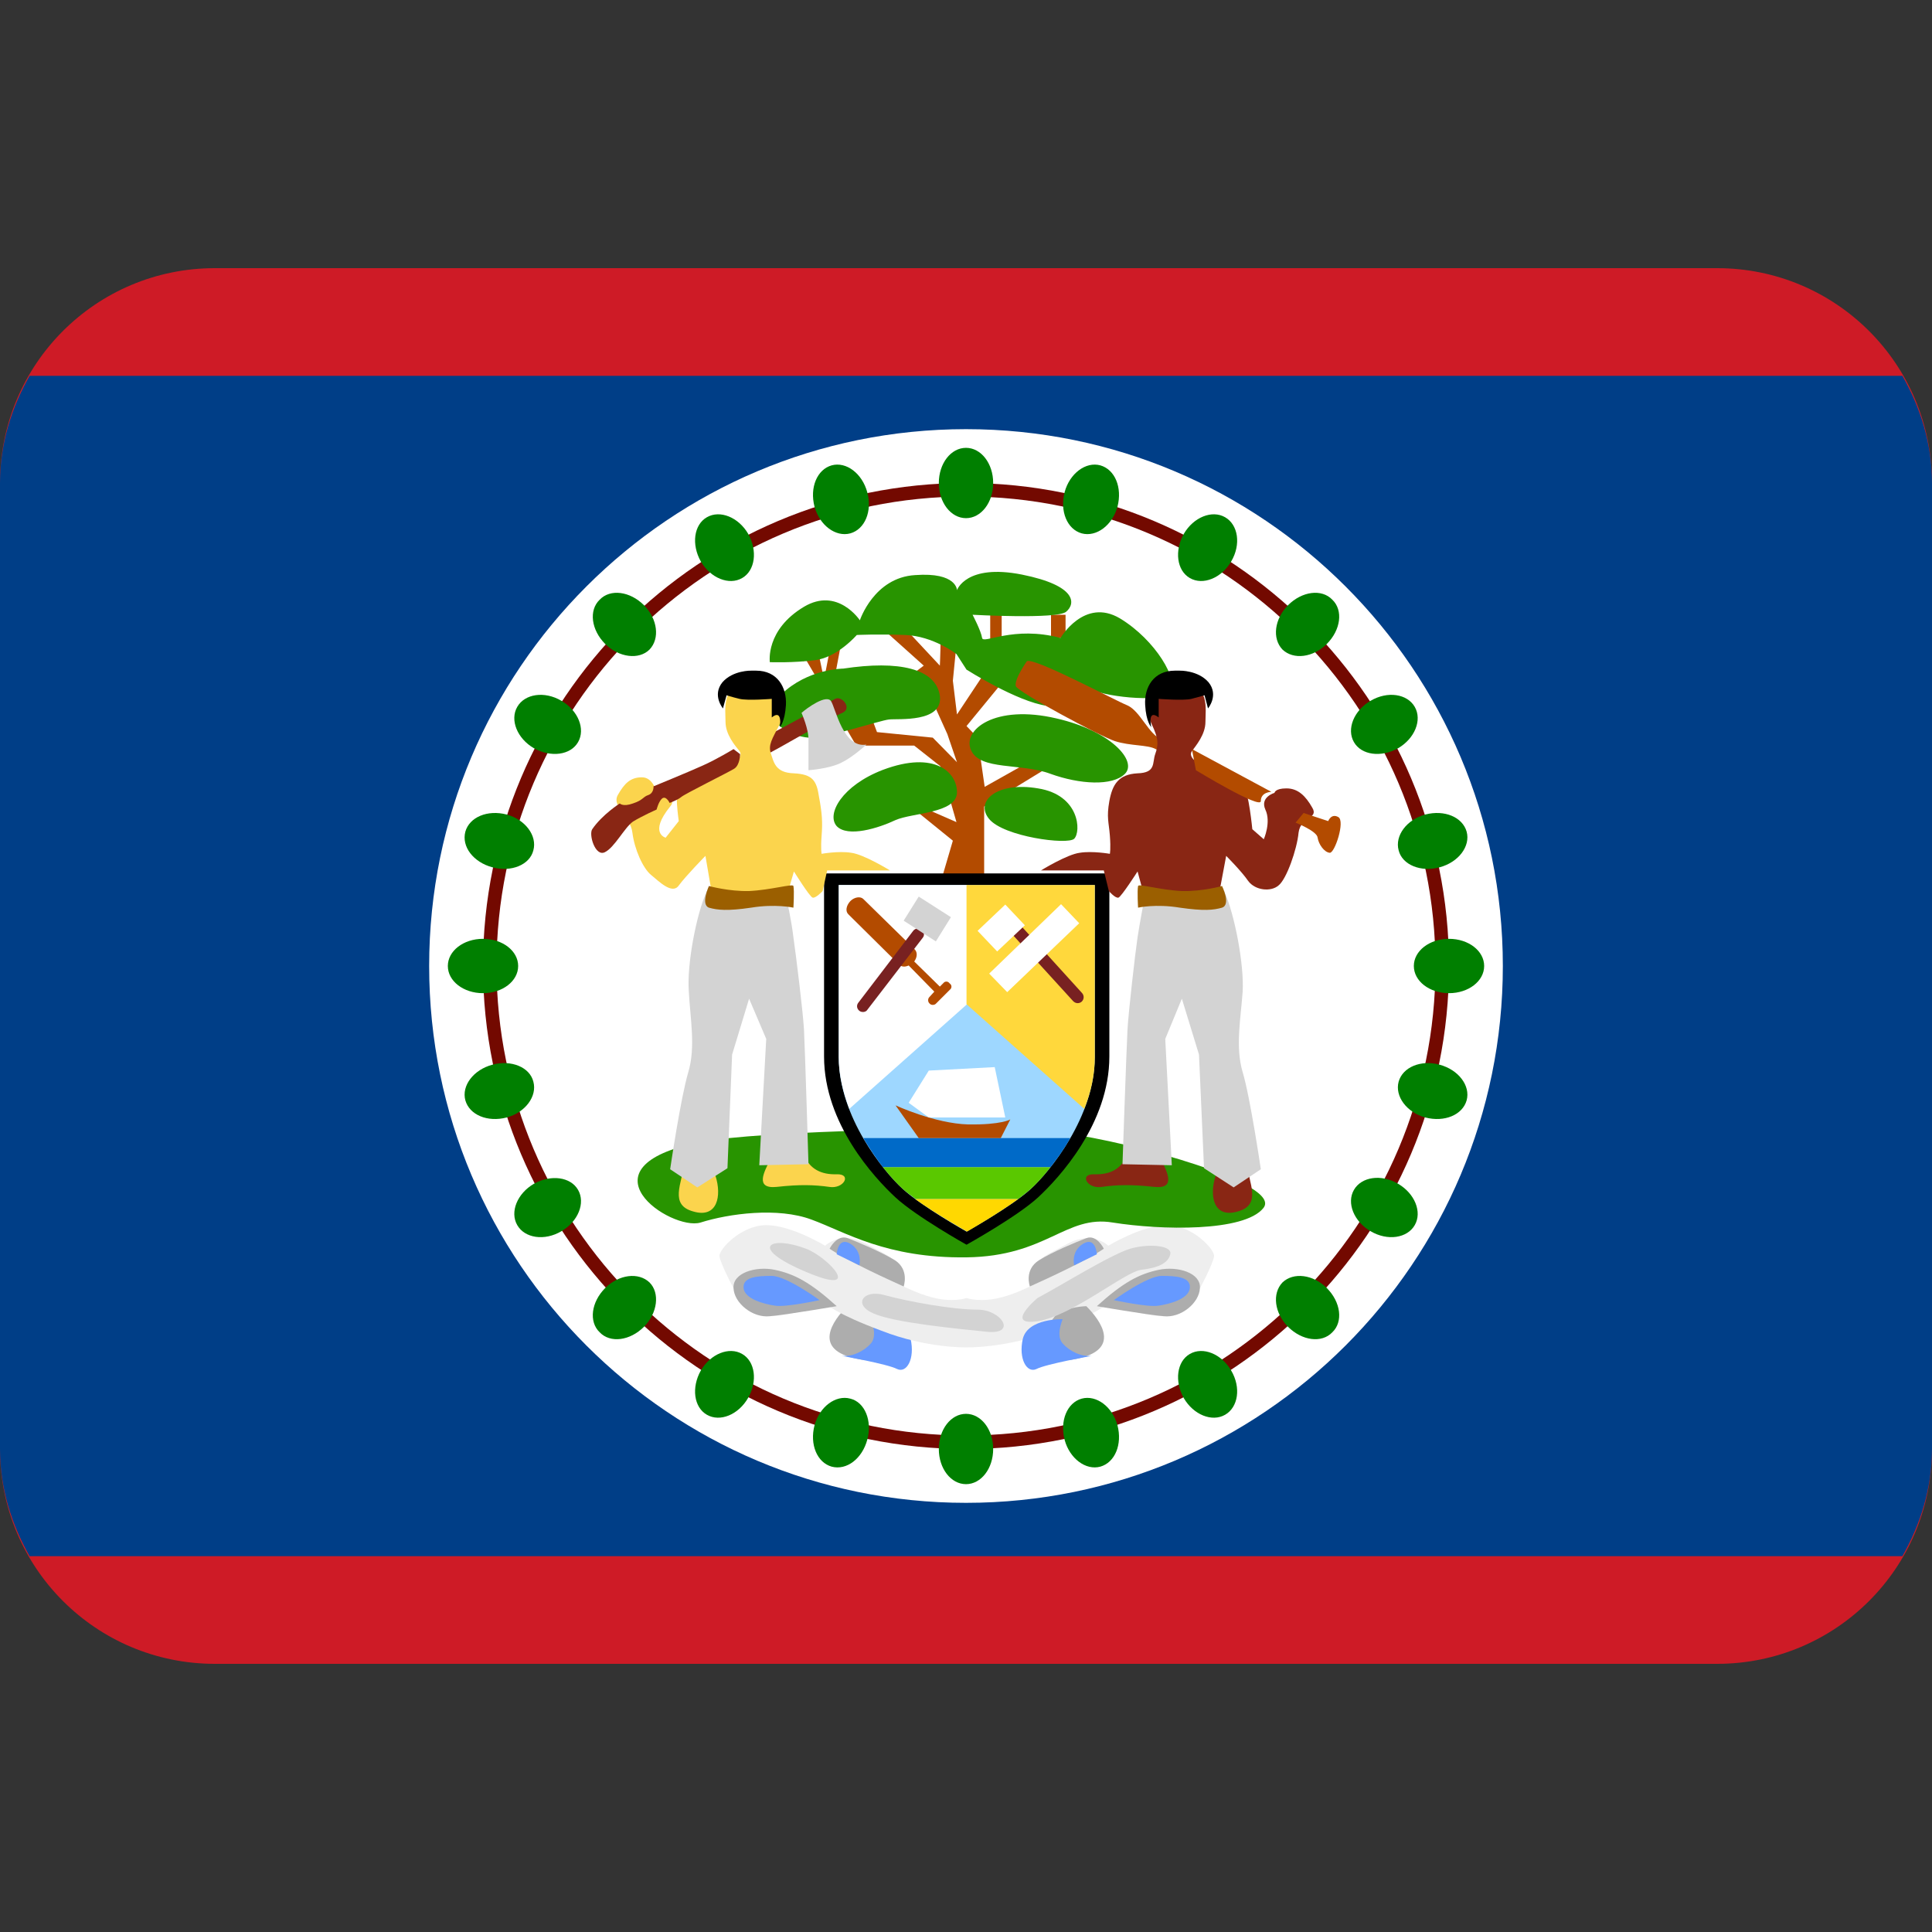 <?xml version="1.0" encoding="UTF-8"?>
<svg xmlns="http://www.w3.org/2000/svg" xmlns:xlink="http://www.w3.org/1999/xlink" width="15pt" height="15pt" viewBox="0 0 15 15" version="1.1">
<rect x="0" y="0" width="15" height="15" fill="#333333" stroke="none"/>
<g id="surface1">
<path style=" stroke:none;fill-rule:nonzero;fill:rgb(80.784%,10.588%,14.902%);fill-opacity:1;" d="M 15 11.25 C 15 12.172 14.254 12.918 13.332 12.918 L 1.668 12.918 C 0.746 12.918 0 12.172 0 11.25 L 0 3.75 C 0 2.828 0.746 2.082 1.668 2.082 L 13.332 2.082 C 14.254 2.082 15 2.828 15 3.75 Z M 15 11.25 "/>
<path style=" stroke:none;fill-rule:nonzero;fill:rgb(0%,24.314%,52.941%);fill-opacity:1;" d="M 0.23 2.918 C 0.09 3.164 0 3.445 0 3.75 L 0 11.25 C 0 11.555 0.09 11.836 0.23 12.082 L 14.77 12.082 C 14.91 11.836 15 11.555 15 11.25 L 15 3.75 C 15 3.445 14.91 3.164 14.77 2.918 Z M 0.23 2.918 "/>
<path style=" stroke:none;fill-rule:nonzero;fill:rgb(100%,100%,100%);fill-opacity:1;" d="M 11.668 7.5 C 11.668 9.801 9.801 11.668 7.5 11.668 C 5.199 11.668 3.332 9.801 3.332 7.5 C 3.332 5.199 5.199 3.332 7.5 3.332 C 9.801 3.332 11.668 5.199 11.668 7.5 Z M 11.668 7.5 "/>
<path style=" stroke:none;fill-rule:nonzero;fill:rgb(45.098%,3.529%,0%);fill-opacity:1;" d="M 11.25 7.5 C 11.25 9.57 9.57 11.25 7.5 11.25 C 5.43 11.25 3.75 9.57 3.75 7.5 C 3.75 5.43 5.43 3.75 7.5 3.75 C 9.57 3.75 11.25 5.43 11.25 7.5 Z M 11.25 7.5 "/>
<path style=" stroke:none;fill-rule:nonzero;fill:rgb(100%,100%,100%);fill-opacity:1;" d="M 11.145 7.5 C 11.145 9.512 9.512 11.145 7.5 11.145 C 5.488 11.145 3.855 9.512 3.855 7.5 C 3.855 5.488 5.488 3.855 7.5 3.855 C 9.512 3.855 11.145 5.488 11.145 7.5 Z M 11.145 7.5 "/>
<path style=" stroke:none;fill-rule:nonzero;fill:rgb(0%,49.804%,0%);fill-opacity:1;" d="M 7.711 3.75 C 7.711 3.598 7.617 3.477 7.5 3.477 C 7.383 3.477 7.289 3.598 7.289 3.75 C 7.289 3.902 7.383 4.023 7.5 4.023 C 7.617 4.023 7.711 3.902 7.711 3.75 Z M 7.711 3.75 "/>
<path style=" stroke:none;fill-rule:nonzero;fill:rgb(0%,49.804%,0%);fill-opacity:1;" d="M 7.711 11.25 C 7.711 11.098 7.617 10.977 7.5 10.977 C 7.383 10.977 7.289 11.098 7.289 11.25 C 7.289 11.402 7.383 11.523 7.5 11.523 C 7.617 11.523 7.711 11.402 7.711 11.25 Z M 7.711 11.25 "/>
<path style=" stroke:none;fill-rule:nonzero;fill:rgb(0%,49.804%,0%);fill-opacity:1;" d="M 6.324 11.066 C 6.363 10.922 6.488 10.828 6.602 10.859 C 6.715 10.887 6.773 11.031 6.734 11.176 C 6.695 11.324 6.574 11.418 6.457 11.387 C 6.344 11.355 6.285 11.215 6.324 11.066 Z M 8.398 4.141 C 8.512 4.172 8.637 4.078 8.676 3.934 C 8.715 3.785 8.656 3.645 8.543 3.613 C 8.43 3.582 8.305 3.676 8.266 3.82 C 8.227 3.969 8.285 4.109 8.398 4.141 Z M 5.441 10.641 C 5.516 10.512 5.66 10.453 5.762 10.512 C 5.863 10.57 5.883 10.723 5.809 10.852 C 5.734 10.984 5.59 11.043 5.488 10.984 C 5.387 10.926 5.367 10.773 5.441 10.641 Z M 9.238 4.488 C 9.34 4.547 9.484 4.488 9.559 4.359 C 9.637 4.227 9.613 4.074 9.512 4.016 C 9.41 3.957 9.266 4.016 9.191 4.145 C 9.117 4.277 9.137 4.43 9.238 4.488 Z M 4.699 10 C 4.805 9.895 4.957 9.875 5.043 9.957 C 5.125 10.039 5.105 10.195 5 10.301 C 4.891 10.41 4.738 10.43 4.656 10.344 C 4.57 10.262 4.59 10.109 4.699 10 Z M 9.957 5.043 C 10.043 5.125 10.195 5.105 10.301 5 C 10.41 4.891 10.43 4.738 10.344 4.656 C 10.262 4.57 10.109 4.59 10 4.699 C 9.895 4.805 9.875 4.957 9.957 5.043 Z M 4.145 9.191 C 4.277 9.117 4.43 9.137 4.488 9.238 C 4.547 9.34 4.488 9.484 4.359 9.559 C 4.227 9.637 4.074 9.613 4.016 9.512 C 3.957 9.41 4.016 9.266 4.145 9.191 Z M 10.512 5.762 C 10.57 5.863 10.723 5.883 10.855 5.809 C 10.984 5.734 11.043 5.59 10.984 5.488 C 10.926 5.387 10.773 5.363 10.641 5.441 C 10.512 5.516 10.453 5.66 10.512 5.762 Z M 3.824 8.266 C 3.969 8.227 4.113 8.285 4.141 8.398 C 4.172 8.512 4.078 8.637 3.934 8.676 C 3.785 8.715 3.645 8.656 3.613 8.543 C 3.582 8.43 3.676 8.305 3.824 8.266 Z M 10.859 6.602 C 10.887 6.715 11.031 6.773 11.176 6.734 C 11.324 6.695 11.418 6.57 11.387 6.457 C 11.355 6.344 11.215 6.285 11.066 6.324 C 10.922 6.363 10.828 6.488 10.859 6.602 Z M 10.859 6.602 "/>
<path style=" stroke:none;fill-rule:nonzero;fill:rgb(0%,49.804%,0%);fill-opacity:1;" d="M 4.023 7.5 C 4.023 7.383 3.902 7.289 3.75 7.289 C 3.598 7.289 3.477 7.383 3.477 7.5 C 3.477 7.617 3.598 7.711 3.75 7.711 C 3.902 7.711 4.023 7.617 4.023 7.5 Z M 4.023 7.5 "/>
<path style=" stroke:none;fill-rule:nonzero;fill:rgb(0%,49.804%,0%);fill-opacity:1;" d="M 10.977 7.5 C 10.977 7.617 11.098 7.711 11.25 7.711 C 11.402 7.711 11.523 7.617 11.523 7.5 C 11.523 7.383 11.402 7.289 11.25 7.289 C 11.098 7.289 10.977 7.383 10.977 7.5 Z M 3.934 6.324 C 4.078 6.363 4.172 6.488 4.141 6.602 C 4.113 6.715 3.969 6.773 3.824 6.734 C 3.676 6.695 3.582 6.574 3.613 6.457 C 3.645 6.344 3.785 6.285 3.934 6.324 Z M 10.859 8.398 C 10.828 8.512 10.922 8.637 11.066 8.676 C 11.215 8.715 11.355 8.656 11.387 8.543 C 11.418 8.43 11.324 8.305 11.176 8.266 C 11.031 8.227 10.891 8.285 10.859 8.398 Z M 4.359 5.441 C 4.488 5.516 4.547 5.66 4.488 5.762 C 4.43 5.863 4.277 5.883 4.145 5.809 C 4.016 5.734 3.957 5.59 4.016 5.488 C 4.074 5.387 4.227 5.363 4.359 5.441 Z M 10.512 9.238 C 10.453 9.34 10.512 9.484 10.641 9.559 C 10.773 9.637 10.926 9.613 10.984 9.512 C 11.043 9.41 10.984 9.266 10.855 9.191 C 10.723 9.113 10.57 9.137 10.512 9.238 Z M 5 4.699 C 5.105 4.805 5.125 4.957 5.043 5.043 C 4.961 5.125 4.805 5.105 4.699 5 C 4.59 4.891 4.57 4.738 4.656 4.656 C 4.738 4.57 4.891 4.59 5 4.699 Z M 9.957 9.957 C 9.875 10.043 9.895 10.195 10 10.301 C 10.109 10.41 10.262 10.43 10.344 10.344 C 10.43 10.262 10.41 10.109 10.301 10 C 10.195 9.895 10.043 9.875 9.957 9.957 Z M 5.809 4.145 C 5.883 4.277 5.863 4.43 5.762 4.488 C 5.66 4.547 5.516 4.488 5.441 4.359 C 5.367 4.227 5.387 4.074 5.488 4.016 C 5.59 3.957 5.734 4.016 5.809 4.145 Z M 9.238 10.512 C 9.137 10.57 9.117 10.723 9.191 10.855 C 9.266 10.984 9.41 11.043 9.512 10.984 C 9.613 10.926 9.637 10.773 9.559 10.641 C 9.484 10.512 9.34 10.453 9.238 10.512 Z M 6.734 3.824 C 6.773 3.969 6.715 4.109 6.602 4.141 C 6.488 4.172 6.363 4.078 6.324 3.934 C 6.285 3.785 6.344 3.645 6.457 3.613 C 6.57 3.582 6.695 3.676 6.734 3.824 Z M 8.398 10.859 C 8.285 10.891 8.227 11.031 8.266 11.18 C 8.305 11.324 8.43 11.418 8.543 11.387 C 8.656 11.355 8.715 11.215 8.676 11.066 C 8.637 10.922 8.512 10.828 8.398 10.859 Z M 8.398 10.859 "/>
<path style=" stroke:none;fill-rule:nonzero;fill:rgb(70.196%,29.412%,0%);fill-opacity:1;" d="M 6.234 5.082 L 6.648 5.789 L 7.098 5.789 L 7.301 5.949 L 7.426 6.383 L 6.98 6.188 L 7.398 6.527 L 7.297 6.871 L 7.641 6.871 L 7.641 6.262 L 8.203 5.918 L 8.109 5.848 L 7.645 6.109 L 7.59 5.727 L 7.504 5.637 L 7.793 5.285 L 7.645 5.223 L 7.43 5.547 L 7.398 5.285 L 7.43 4.961 C 7.43 4.961 7.285 4.848 7.297 4.887 C 7.309 4.922 7.297 5.168 7.297 5.168 L 7.027 4.879 L 6.902 4.926 L 7.172 5.168 L 6.855 5.406 L 6.473 5.301 L 6.547 4.906 L 6.469 4.906 L 6.398 5.277 L 6.332 4.961 L 6.234 5.137 M 7.688 4.703 L 7.777 4.703 L 7.777 5.043 L 7.688 5.043 Z M 8.16 4.773 L 8.273 4.773 L 8.273 4.953 L 8.16 4.953 Z M 8.16 4.773 "/>
<path style=" stroke:none;fill-rule:nonzero;fill:rgb(100%,100%,100%);fill-opacity:1;" d="M 6.734 5.484 C 6.746 5.516 6.809 5.684 6.809 5.684 L 7.242 5.727 L 7.43 5.918 L 7.355 5.699 L 7.242 5.449 Z M 6.734 5.484 "/>
<path style=" stroke:none;fill-rule:nonzero;fill:rgb(15.686%,58.039%,0%);fill-opacity:1;" d="M 6.242 4.711 C 6.504 4.555 6.676 4.816 6.676 4.816 C 6.676 4.816 6.785 4.484 7.105 4.465 C 7.43 4.441 7.43 4.582 7.43 4.582 C 7.43 4.582 7.5 4.375 7.934 4.461 C 8.363 4.547 8.352 4.688 8.277 4.75 C 8.207 4.809 7.551 4.773 7.551 4.773 C 7.551 4.773 7.617 4.898 7.625 4.953 C 7.633 5.004 7.867 4.855 8.234 4.953 C 8.234 4.953 8.418 4.637 8.695 4.801 C 8.973 4.969 9.156 5.285 9.086 5.375 C 9.02 5.465 8.523 5.402 8.465 5.344 C 8.465 5.344 8.363 5.508 8.129 5.48 C 7.898 5.449 7.504 5.199 7.504 5.199 L 7.426 5.078 C 7.426 5.078 7.246 4.938 7.027 4.93 C 6.805 4.922 6.652 4.93 6.652 4.93 C 6.652 4.93 6.504 5.102 6.332 5.125 C 6.16 5.148 5.977 5.141 5.977 5.141 C 5.977 5.141 5.941 4.891 6.242 4.711 Z M 6.242 4.711 "/>
<path style=" stroke:none;fill-rule:nonzero;fill:rgb(15.686%,58.039%,0%);fill-opacity:1;" d="M 6.547 5.191 C 6.98 5.125 7.266 5.191 7.297 5.402 C 7.324 5.613 6.973 5.578 6.902 5.586 C 6.828 5.594 6.414 5.734 6.277 5.727 C 6.145 5.719 5.863 5.586 6.066 5.391 C 6.273 5.191 6.547 5.191 6.547 5.191 Z M 8.203 5.578 C 8.629 5.676 8.832 5.91 8.734 6.008 C 8.637 6.105 8.383 6.09 8.156 6.008 C 7.926 5.922 7.609 5.984 7.539 5.824 C 7.469 5.668 7.723 5.465 8.203 5.578 Z M 8.059 6.121 C 8.383 6.172 8.395 6.457 8.34 6.512 C 8.289 6.562 7.793 6.496 7.68 6.359 C 7.566 6.223 7.738 6.066 8.059 6.121 Z M 6.855 5.977 C 7.262 5.824 7.434 6 7.43 6.156 C 7.422 6.316 7.086 6.309 6.953 6.367 C 6.82 6.43 6.582 6.504 6.496 6.414 C 6.414 6.32 6.539 6.098 6.855 5.977 Z M 6.855 5.977 "/>
<path style=" stroke:none;fill-rule:nonzero;fill:rgb(67.843%,67.843%,67.843%);fill-opacity:1;" d="M 6.578 10.141 C 6.469 10.25 6.297 10.48 6.66 10.551 C 7.027 10.625 6.883 10.266 6.809 10.207 C 6.73 10.145 6.578 10.141 6.578 10.141 Z M 6.578 10.141 "/>
<path style=" stroke:none;fill-rule:nonzero;fill:rgb(40%,60%,100%);fill-opacity:1;" d="M 6.762 10.242 C 6.77 10.266 6.812 10.371 6.762 10.43 C 6.707 10.492 6.617 10.535 6.535 10.527 C 6.535 10.527 6.891 10.59 6.965 10.629 C 7.039 10.664 7.105 10.551 7.07 10.395 C 7.031 10.234 6.762 10.242 6.762 10.242 Z M 6.762 10.242 "/>
<path style=" stroke:none;fill-rule:nonzero;fill:rgb(93.333%,93.333%,93.333%);fill-opacity:1;" d="M 9.062 9.512 C 8.867 9.512 8.605 9.672 8.605 9.672 C 8.605 9.672 8.484 9.551 8.289 9.656 C 8.094 9.762 7.98 9.793 7.996 9.988 C 7.996 9.988 7.887 10.043 7.785 10.07 C 7.617 10.117 7.504 10.078 7.504 10.078 C 7.504 10.078 7.395 10.117 7.227 10.07 C 7.125 10.043 7.016 9.988 7.016 9.988 C 7.031 9.793 6.918 9.762 6.723 9.656 C 6.527 9.551 6.406 9.672 6.406 9.672 C 6.406 9.672 6.145 9.512 5.949 9.512 C 5.754 9.512 5.578 9.703 5.586 9.754 C 5.594 9.809 5.684 9.988 5.738 10.078 C 5.789 10.168 5.836 10.219 5.977 10.219 C 6.121 10.219 6.422 10.129 6.422 10.129 C 6.422 10.129 6.488 10.199 6.844 10.332 C 7.195 10.469 7.504 10.461 7.504 10.461 C 7.504 10.461 7.812 10.469 8.168 10.332 C 8.52 10.199 8.59 10.129 8.59 10.129 C 8.59 10.129 8.891 10.219 9.035 10.219 C 9.176 10.219 9.223 10.168 9.273 10.078 C 9.328 9.988 9.418 9.809 9.426 9.754 C 9.434 9.703 9.258 9.512 9.062 9.512 Z M 9.062 9.512 "/>
<path style=" stroke:none;fill-rule:nonzero;fill:rgb(67.843%,67.843%,67.843%);fill-opacity:1;" d="M 6.441 9.695 C 6.586 9.793 6.887 9.93 7.016 9.988 C 7.016 9.988 7.062 9.859 6.949 9.785 C 6.832 9.715 6.664 9.645 6.582 9.613 C 6.496 9.582 6.441 9.695 6.441 9.695 Z M 6.496 10.141 C 6.293 9.957 6.168 9.891 6.016 9.859 C 5.867 9.828 5.688 9.883 5.695 10 C 5.699 10.117 5.844 10.234 5.977 10.219 C 6.113 10.207 6.496 10.141 6.496 10.141 Z M 6.496 10.141 "/>
<path style=" stroke:none;fill-rule:nonzero;fill:rgb(40%,60%,100%);fill-opacity:1;" d="M 6.496 9.738 C 6.496 9.738 6.504 9.598 6.602 9.656 C 6.699 9.715 6.672 9.824 6.672 9.824 Z M 6.363 10.094 C 6.363 10.094 6.105 9.906 5.992 9.906 C 5.879 9.906 5.766 9.914 5.773 10 C 5.781 10.086 5.934 10.125 6.016 10.137 C 6.098 10.152 6.363 10.094 6.363 10.094 Z M 6.363 10.094 "/>
<path style=" stroke:none;fill-rule:nonzero;fill:rgb(67.843%,67.843%,67.843%);fill-opacity:1;" d="M 8.434 10.141 C 8.543 10.25 8.715 10.48 8.352 10.551 C 7.984 10.625 8.129 10.266 8.203 10.207 C 8.281 10.145 8.434 10.141 8.434 10.141 Z M 8.434 10.141 "/>
<path style=" stroke:none;fill-rule:nonzero;fill:rgb(40%,60%,100%);fill-opacity:1;" d="M 8.25 10.242 C 8.242 10.266 8.199 10.371 8.25 10.43 C 8.305 10.492 8.395 10.535 8.477 10.527 C 8.477 10.527 8.121 10.59 8.047 10.629 C 7.973 10.664 7.906 10.551 7.941 10.395 C 7.98 10.234 8.25 10.242 8.25 10.242 Z M 8.25 10.242 "/>
<path style=" stroke:none;fill-rule:nonzero;fill:rgb(67.843%,67.843%,67.843%);fill-opacity:1;" d="M 8.57 9.695 C 8.426 9.793 8.125 9.93 7.996 9.988 C 7.996 9.988 7.949 9.859 8.066 9.785 C 8.18 9.715 8.352 9.645 8.434 9.613 C 8.516 9.582 8.57 9.695 8.57 9.695 Z M 8.516 10.141 C 8.719 9.957 8.844 9.891 8.996 9.859 C 9.145 9.828 9.324 9.883 9.316 10 C 9.312 10.117 9.168 10.234 9.035 10.219 C 8.898 10.207 8.516 10.141 8.516 10.141 Z M 8.516 10.141 "/>
<path style=" stroke:none;fill-rule:nonzero;fill:rgb(40%,60%,100%);fill-opacity:1;" d="M 8.516 9.738 C 8.516 9.738 8.508 9.598 8.41 9.656 C 8.312 9.715 8.34 9.824 8.34 9.824 Z M 8.648 10.094 C 8.648 10.094 8.906 9.906 9.02 9.906 C 9.133 9.906 9.246 9.914 9.238 10 C 9.23 10.086 9.078 10.125 8.996 10.137 C 8.914 10.152 8.648 10.094 8.648 10.094 Z M 8.648 10.094 "/>
<path style=" stroke:none;fill-rule:nonzero;fill:rgb(82.745%,82.745%,82.745%);fill-opacity:1;" d="M 6.258 9.695 C 6.434 9.762 6.715 10.07 6.258 9.875 C 5.797 9.68 5.984 9.59 6.258 9.695 Z M 6.867 10.055 C 7.066 10.109 7.402 10.168 7.59 10.168 C 7.777 10.168 7.898 10.363 7.664 10.34 C 7.43 10.316 6.949 10.27 6.785 10.199 C 6.617 10.129 6.703 10.008 6.867 10.055 Z M 8.055 10.078 C 8.266 9.965 8.664 9.715 8.801 9.688 C 8.938 9.656 9.102 9.672 9.086 9.738 C 9.07 9.809 8.988 9.844 8.859 9.859 C 8.734 9.875 8.32 10.219 8.055 10.258 C 7.793 10.297 8.055 10.078 8.055 10.078 Z M 8.055 10.078 "/>
<path style=" stroke:none;fill-rule:nonzero;fill:rgb(15.686%,58.039%,0%);fill-opacity:1;" d="M 5.438 8.867 C 5.852 8.781 7.723 8.73 8.258 8.797 C 8.793 8.867 9.961 9.191 9.809 9.379 C 9.66 9.566 9.012 9.551 8.641 9.492 C 8.273 9.43 8.129 9.754 7.504 9.762 C 6.879 9.77 6.566 9.566 6.301 9.469 C 6.039 9.371 5.66 9.422 5.438 9.492 C 5.211 9.559 4.465 9.062 5.438 8.867 Z M 5.438 8.867 "/>
<path style=" stroke:none;fill-rule:nonzero;fill:rgb(0%,0%,0%);fill-opacity:1;" d="M 6.398 6.781 L 6.398 8.203 C 6.398 8.723 6.789 9.145 6.953 9.297 C 7.113 9.445 7.504 9.664 7.504 9.664 C 7.504 9.664 7.898 9.445 8.059 9.297 C 8.223 9.145 8.613 8.723 8.613 8.203 L 8.613 6.781 Z M 6.398 6.781 "/>
<path style=" stroke:none;fill-rule:nonzero;fill:rgb(61.961%,84.314%,100%);fill-opacity:1;" d="M 6.512 6.871 L 6.512 8.207 C 6.512 8.672 6.863 9.098 7.008 9.23 C 7.156 9.367 7.504 9.562 7.504 9.562 C 7.504 9.562 7.855 9.367 8.004 9.23 C 8.148 9.098 8.5 8.672 8.5 8.207 L 8.5 6.871 Z M 6.512 6.871 "/>
<path style=" stroke:none;fill-rule:nonzero;fill:rgb(0%,41.569%,78.431%);fill-opacity:1;" d="M 6.855 9.062 L 8.156 9.062 C 8.207 8.996 8.262 8.922 8.309 8.836 L 6.703 8.836 C 6.754 8.922 6.805 8.996 6.855 9.062 Z M 6.855 9.062 "/>
<path style=" stroke:none;fill-rule:nonzero;fill:rgb(35.294%,78.431%,0%);fill-opacity:1;" d="M 6.855 9.062 C 6.914 9.137 6.969 9.195 7.008 9.23 C 7.035 9.254 7.07 9.281 7.109 9.309 L 7.906 9.309 C 7.941 9.281 7.977 9.254 8.004 9.23 C 8.043 9.195 8.098 9.137 8.156 9.062 Z M 6.855 9.062 "/>
<path style=" stroke:none;fill-rule:nonzero;fill:rgb(100%,84.706%,0.392%);fill-opacity:1;" d="M 7.508 9.562 C 7.508 9.562 7.738 9.43 7.906 9.309 L 7.105 9.309 C 7.273 9.43 7.508 9.562 7.508 9.562 Z M 7.508 9.562 "/>
<path style=" stroke:none;fill-rule:nonzero;fill:rgb(100%,100%,100%);fill-opacity:1;" d="M 6.594 8.609 L 7.508 7.797 L 7.508 6.871 L 6.512 6.871 L 6.512 8.207 C 6.512 8.348 6.547 8.484 6.594 8.609 Z M 6.594 8.609 "/>
<path style=" stroke:none;fill-rule:nonzero;fill:rgb(100%,84.706%,23.529%);fill-opacity:1;" d="M 8.418 8.609 C 8.469 8.484 8.5 8.348 8.5 8.207 L 8.5 6.871 L 7.504 6.871 L 7.504 7.797 Z M 8.418 8.609 "/>
<path style=" stroke:none;fill-rule:nonzero;fill:rgb(70.196%,29.412%,0%);fill-opacity:1;" d="M 7.375 7.637 L 7.371 7.633 C 7.359 7.617 7.336 7.617 7.324 7.633 L 7.297 7.66 L 7.098 7.465 C 7.121 7.434 7.125 7.395 7.102 7.371 L 6.703 6.98 C 6.68 6.957 6.633 6.965 6.602 6.996 C 6.57 7.031 6.562 7.074 6.586 7.098 L 6.984 7.492 C 7.004 7.508 7.027 7.508 7.055 7.496 L 7.254 7.699 L 7.215 7.742 C 7.203 7.754 7.203 7.777 7.215 7.789 L 7.219 7.793 C 7.23 7.805 7.254 7.805 7.266 7.793 L 7.375 7.684 C 7.391 7.672 7.391 7.648 7.375 7.637 Z M 7.375 7.637 "/>
<path style=" stroke:none;fill-rule:nonzero;fill:rgb(47.059%,12.941%,12.941%);fill-opacity:1;" d="M 6.734 7.84 C 6.723 7.859 6.691 7.863 6.672 7.848 C 6.652 7.832 6.648 7.805 6.664 7.785 L 7.09 7.227 C 7.105 7.207 7.133 7.203 7.152 7.219 C 7.176 7.234 7.18 7.262 7.164 7.281 Z M 6.734 7.84 "/>
<path style=" stroke:none;fill-rule:nonzero;fill:rgb(82.745%,82.745%,82.745%);fill-opacity:1;" d="M 7.016 7.148 L 7.133 6.961 L 7.383 7.121 L 7.266 7.309 Z M 7.016 7.148 "/>
<path style=" stroke:none;fill-rule:nonzero;fill:rgb(47.059%,12.941%,12.941%);fill-opacity:1;" d="M 8.332 7.773 C 8.352 7.793 8.379 7.793 8.398 7.777 C 8.418 7.758 8.418 7.73 8.402 7.711 L 7.93 7.191 C 7.91 7.172 7.883 7.172 7.863 7.188 C 7.844 7.207 7.844 7.234 7.859 7.254 Z M 8.332 7.773 "/>
<path style=" stroke:none;fill-rule:nonzero;fill:rgb(100%,100%,100%);fill-opacity:1;" d="M 7.59 7.227 L 7.805 7.023 L 7.957 7.184 L 7.742 7.387 Z M 7.68 7.559 L 8.238 7.02 L 8.379 7.168 L 7.82 7.703 Z M 7.68 7.559 "/>
<path style=" stroke:none;fill-rule:nonzero;fill:rgb(70.196%,29.412%,0%);fill-opacity:1;" d="M 6.953 8.582 C 6.953 8.582 7.258 8.723 7.516 8.73 C 7.777 8.734 7.844 8.691 7.844 8.691 L 7.77 8.836 L 7.133 8.836 Z M 6.953 8.582 "/>
<path style=" stroke:none;fill-rule:nonzero;fill:rgb(100%,100%,100%);fill-opacity:1;" d="M 7.055 8.562 L 7.211 8.676 L 7.805 8.676 L 7.723 8.285 L 7.211 8.312 Z M 7.055 8.562 "/>
<path style=" stroke:none;fill-rule:nonzero;fill:rgb(53.725%,14.902%,7.843%);fill-opacity:1;" d="M 5.926 5.727 C 6.102 5.641 6.434 5.453 6.484 5.426 C 6.535 5.398 6.621 5.5 6.539 5.535 C 6.461 5.566 6.043 5.816 5.926 5.871 C 5.809 5.93 5.926 5.727 5.926 5.727 Z M 5.926 5.727 "/>
<path style=" stroke:none;fill-rule:nonzero;fill:rgb(98.431%,83.137%,30.196%);fill-opacity:1;" d="M 5.316 9.023 C 5.293 9.191 5.195 9.355 5.383 9.406 C 5.57 9.461 5.605 9.285 5.555 9.129 C 5.504 8.973 5.316 9.023 5.316 9.023 Z M 5.973 9.016 C 5.941 9.086 5.852 9.234 6.031 9.215 C 6.211 9.195 6.324 9.199 6.438 9.215 C 6.551 9.234 6.617 9.113 6.496 9.117 C 6.379 9.121 6.285 9.078 6.242 8.965 C 6.195 8.855 5.973 9.016 5.973 9.016 Z M 5.527 6.938 L 5.477 6.645 C 5.477 6.645 5.324 6.801 5.27 6.875 C 5.219 6.949 5.113 6.84 5.055 6.793 C 4.992 6.742 4.926 6.594 4.91 6.465 C 4.895 6.336 4.746 6.262 4.797 6.172 C 4.848 6.082 4.895 6.035 4.984 6.035 C 5.074 6.035 5.098 6.156 5.098 6.156 C 5.098 6.156 5.273 6.18 5.203 6.262 C 5.035 6.469 5.168 6.504 5.168 6.504 L 5.27 6.375 C 5.27 6.375 5.234 6.133 5.27 6.09 C 5.309 6.043 5.535 5.961 5.609 5.953 C 5.684 5.945 5.777 5.879 5.742 5.832 C 5.707 5.789 5.633 5.703 5.633 5.605 C 5.633 5.508 5.598 5.297 5.82 5.328 C 6.039 5.359 6.113 5.5 6.055 5.621 C 5.992 5.742 5.965 5.781 5.984 5.848 C 6.008 5.914 6.016 6 6.164 6.004 C 6.309 6.012 6.34 6.059 6.359 6.188 C 6.383 6.316 6.387 6.383 6.379 6.488 C 6.371 6.594 6.379 6.629 6.379 6.629 C 6.379 6.629 6.512 6.605 6.609 6.621 C 6.707 6.633 6.91 6.758 6.91 6.758 L 6.422 6.758 L 6.387 6.918 C 6.387 6.918 6.332 6.977 6.309 6.969 C 6.285 6.961 6.164 6.766 6.164 6.766 L 6.105 6.969 Z M 5.527 6.938 "/>
<path style=" stroke:none;fill-rule:nonzero;fill:rgb(82.745%,82.745%,82.745%);fill-opacity:1;" d="M 5.488 6.918 C 5.406 7.098 5.332 7.488 5.348 7.699 C 5.359 7.91 5.402 8.129 5.344 8.324 C 5.285 8.52 5.203 9.078 5.203 9.078 L 5.414 9.219 L 5.648 9.07 L 5.684 8.188 L 5.816 7.754 L 5.949 8.066 L 5.895 9.047 L 6.277 9.039 C 6.277 9.039 6.25 8.137 6.242 7.992 C 6.234 7.852 6.18 7.414 6.16 7.277 C 6.145 7.145 6.105 6.969 6.105 6.969 Z M 5.488 6.918 "/>
<path style=" stroke:none;fill-rule:nonzero;fill:rgb(60.784%,37.255%,0%);fill-opacity:1;" d="M 5.504 6.879 C 5.504 6.879 5.66 6.922 5.816 6.918 C 5.984 6.91 6.156 6.859 6.16 6.879 C 6.168 6.918 6.16 7.047 6.16 7.047 C 6.16 7.047 6.02 7.016 5.832 7.047 C 5.648 7.074 5.57 7.066 5.504 7.047 C 5.438 7.023 5.504 6.879 5.504 6.879 Z M 5.504 6.879 "/>
<path style=" stroke:none;fill-rule:nonzero;fill:rgb(0%,0%,0%);fill-opacity:1;" d="M 5.871 5.207 C 6.035 5.207 6.109 5.336 6.102 5.473 C 6.094 5.605 6.055 5.645 6.055 5.645 C 6.055 5.645 6.078 5.5 5.992 5.57 L 5.992 5.426 C 5.992 5.426 5.805 5.441 5.742 5.426 C 5.676 5.41 5.641 5.398 5.641 5.398 L 5.613 5.5 C 5.613 5.5 5.527 5.398 5.609 5.297 C 5.691 5.203 5.832 5.207 5.832 5.207 "/>
<path style=" stroke:none;fill-rule:nonzero;fill:rgb(53.725%,14.902%,7.843%);fill-opacity:1;" d="M 4.598 6.438 C 4.676 6.324 4.812 6.238 4.812 6.238 C 4.812 6.238 4.836 6.266 4.914 6.238 C 4.996 6.211 4.988 6.188 5.035 6.172 C 5.078 6.156 5.074 6.105 5.074 6.105 C 5.074 6.105 5.34 5.996 5.453 5.945 C 5.566 5.895 5.695 5.816 5.695 5.816 L 5.746 5.855 C 5.746 5.855 5.746 5.941 5.699 5.969 C 5.656 5.996 5.316 6.164 5.289 6.188 C 5.262 6.211 5.199 6.234 5.199 6.234 C 5.199 6.234 5.172 6.176 5.141 6.199 C 5.113 6.223 5.098 6.285 5.098 6.285 C 5.098 6.285 4.984 6.336 4.914 6.379 C 4.848 6.426 4.77 6.582 4.695 6.617 C 4.621 6.652 4.57 6.48 4.598 6.438 Z M 4.598 6.438 "/>
<path style=" stroke:none;fill-rule:nonzero;fill:rgb(82.745%,82.745%,82.745%);fill-opacity:1;" d="M 6.223 5.535 C 6.266 5.496 6.418 5.387 6.453 5.445 C 6.488 5.5 6.547 5.812 6.727 5.781 C 6.727 5.781 6.621 5.879 6.531 5.922 C 6.438 5.969 6.277 5.98 6.277 5.98 C 6.277 5.98 6.277 5.832 6.277 5.75 C 6.281 5.664 6.223 5.535 6.223 5.535 Z M 6.223 5.535 "/>
<path style=" stroke:none;fill-rule:nonzero;fill:rgb(70.196%,29.412%,0%);fill-opacity:1;" d="M 7.973 5.133 C 8.035 5.105 8.648 5.434 8.754 5.477 C 8.855 5.523 8.918 5.703 9.02 5.742 C 9.121 5.781 9.035 5.852 8.973 5.816 C 8.91 5.781 8.777 5.793 8.656 5.754 C 8.539 5.715 7.906 5.375 7.887 5.328 C 7.871 5.277 7.973 5.133 7.973 5.133 Z M 7.973 5.133 "/>
<path style=" stroke:none;fill-rule:nonzero;fill:rgb(53.725%,14.902%,7.843%);fill-opacity:1;" d="M 9.676 9.023 C 9.699 9.191 9.797 9.355 9.609 9.406 C 9.422 9.461 9.387 9.285 9.438 9.129 C 9.488 8.973 9.676 9.023 9.676 9.023 Z M 9.023 9.016 C 9.051 9.086 9.141 9.234 8.961 9.215 C 8.781 9.195 8.668 9.199 8.555 9.215 C 8.441 9.234 8.375 9.113 8.496 9.117 C 8.617 9.121 8.707 9.078 8.75 8.965 C 8.797 8.855 9.023 9.016 9.023 9.016 Z M 9.465 6.938 L 9.52 6.645 C 9.52 6.645 9.641 6.766 9.691 6.84 C 9.746 6.914 9.867 6.926 9.926 6.875 C 9.988 6.828 10.07 6.594 10.082 6.465 C 10.098 6.336 10.242 6.359 10.188 6.27 C 10.137 6.18 10.078 6.121 9.988 6.121 C 9.898 6.121 9.895 6.156 9.895 6.156 C 9.895 6.156 9.781 6.188 9.824 6.285 C 9.871 6.383 9.812 6.516 9.812 6.516 L 9.723 6.438 C 9.723 6.438 9.695 6.148 9.656 6.105 C 9.617 6.059 9.457 5.961 9.383 5.953 C 9.309 5.945 9.219 5.879 9.254 5.832 C 9.285 5.789 9.359 5.703 9.359 5.605 C 9.359 5.508 9.395 5.297 9.176 5.328 C 8.953 5.359 8.879 5.5 8.941 5.621 C 9 5.742 8.992 5.789 8.969 5.855 C 8.945 5.922 8.977 6 8.832 6.004 C 8.684 6.012 8.637 6.09 8.613 6.219 C 8.59 6.348 8.609 6.383 8.617 6.488 C 8.625 6.594 8.617 6.629 8.617 6.629 C 8.617 6.629 8.48 6.605 8.383 6.621 C 8.285 6.633 8.082 6.758 8.082 6.758 L 8.57 6.758 L 8.609 6.918 C 8.609 6.918 8.66 6.977 8.684 6.969 C 8.707 6.961 8.832 6.766 8.832 6.766 L 8.887 6.969 Z M 9.465 6.938 "/>
<path style=" stroke:none;fill-rule:nonzero;fill:rgb(82.745%,82.745%,82.745%);fill-opacity:1;" d="M 9.504 6.918 C 9.586 7.098 9.66 7.488 9.648 7.699 C 9.633 7.91 9.59 8.129 9.648 8.324 C 9.707 8.52 9.789 9.078 9.789 9.078 L 9.578 9.219 L 9.348 9.07 L 9.309 8.188 L 9.176 7.754 L 9.047 8.066 L 9.098 9.047 L 8.715 9.039 C 8.715 9.039 8.746 8.137 8.754 7.992 C 8.762 7.852 8.812 7.414 8.832 7.277 C 8.852 7.145 8.887 6.969 8.887 6.969 Z M 9.504 6.918 "/>
<path style=" stroke:none;fill-rule:nonzero;fill:rgb(60.784%,37.255%,0%);fill-opacity:1;" d="M 9.488 6.879 C 9.488 6.879 9.336 6.922 9.176 6.918 C 9.008 6.91 8.84 6.859 8.836 6.879 C 8.828 6.918 8.836 7.047 8.836 7.047 C 8.836 7.047 8.973 7.016 9.16 7.047 C 9.348 7.074 9.422 7.066 9.488 7.047 C 9.559 7.023 9.488 6.879 9.488 6.879 Z M 9.488 6.879 "/>
<path style=" stroke:none;fill-rule:nonzero;fill:rgb(0%,0%,0%);fill-opacity:1;" d="M 9.121 5.207 C 8.957 5.207 8.883 5.336 8.891 5.473 C 8.898 5.605 8.938 5.645 8.938 5.645 C 8.938 5.645 8.906 5.5 8.996 5.57 L 8.996 5.426 C 8.996 5.426 9.188 5.441 9.25 5.426 C 9.312 5.41 9.352 5.398 9.352 5.398 L 9.379 5.5 C 9.379 5.5 9.465 5.398 9.383 5.297 C 9.301 5.203 9.16 5.207 9.16 5.207 "/>
<path style=" stroke:none;fill-rule:nonzero;fill:rgb(70.196%,29.412%,0%);fill-opacity:1;" d="M 9.254 5.816 L 9.871 6.148 C 9.871 6.148 9.789 6.148 9.789 6.219 C 9.793 6.289 9.285 5.98 9.285 5.98 Z M 10.121 6.312 L 10.312 6.375 C 10.312 6.375 10.336 6.312 10.391 6.344 C 10.445 6.375 10.363 6.625 10.324 6.621 C 10.281 6.617 10.238 6.555 10.23 6.504 C 10.227 6.453 10.059 6.387 10.059 6.387 Z M 10.121 6.312 "/>
</g>
</svg>
